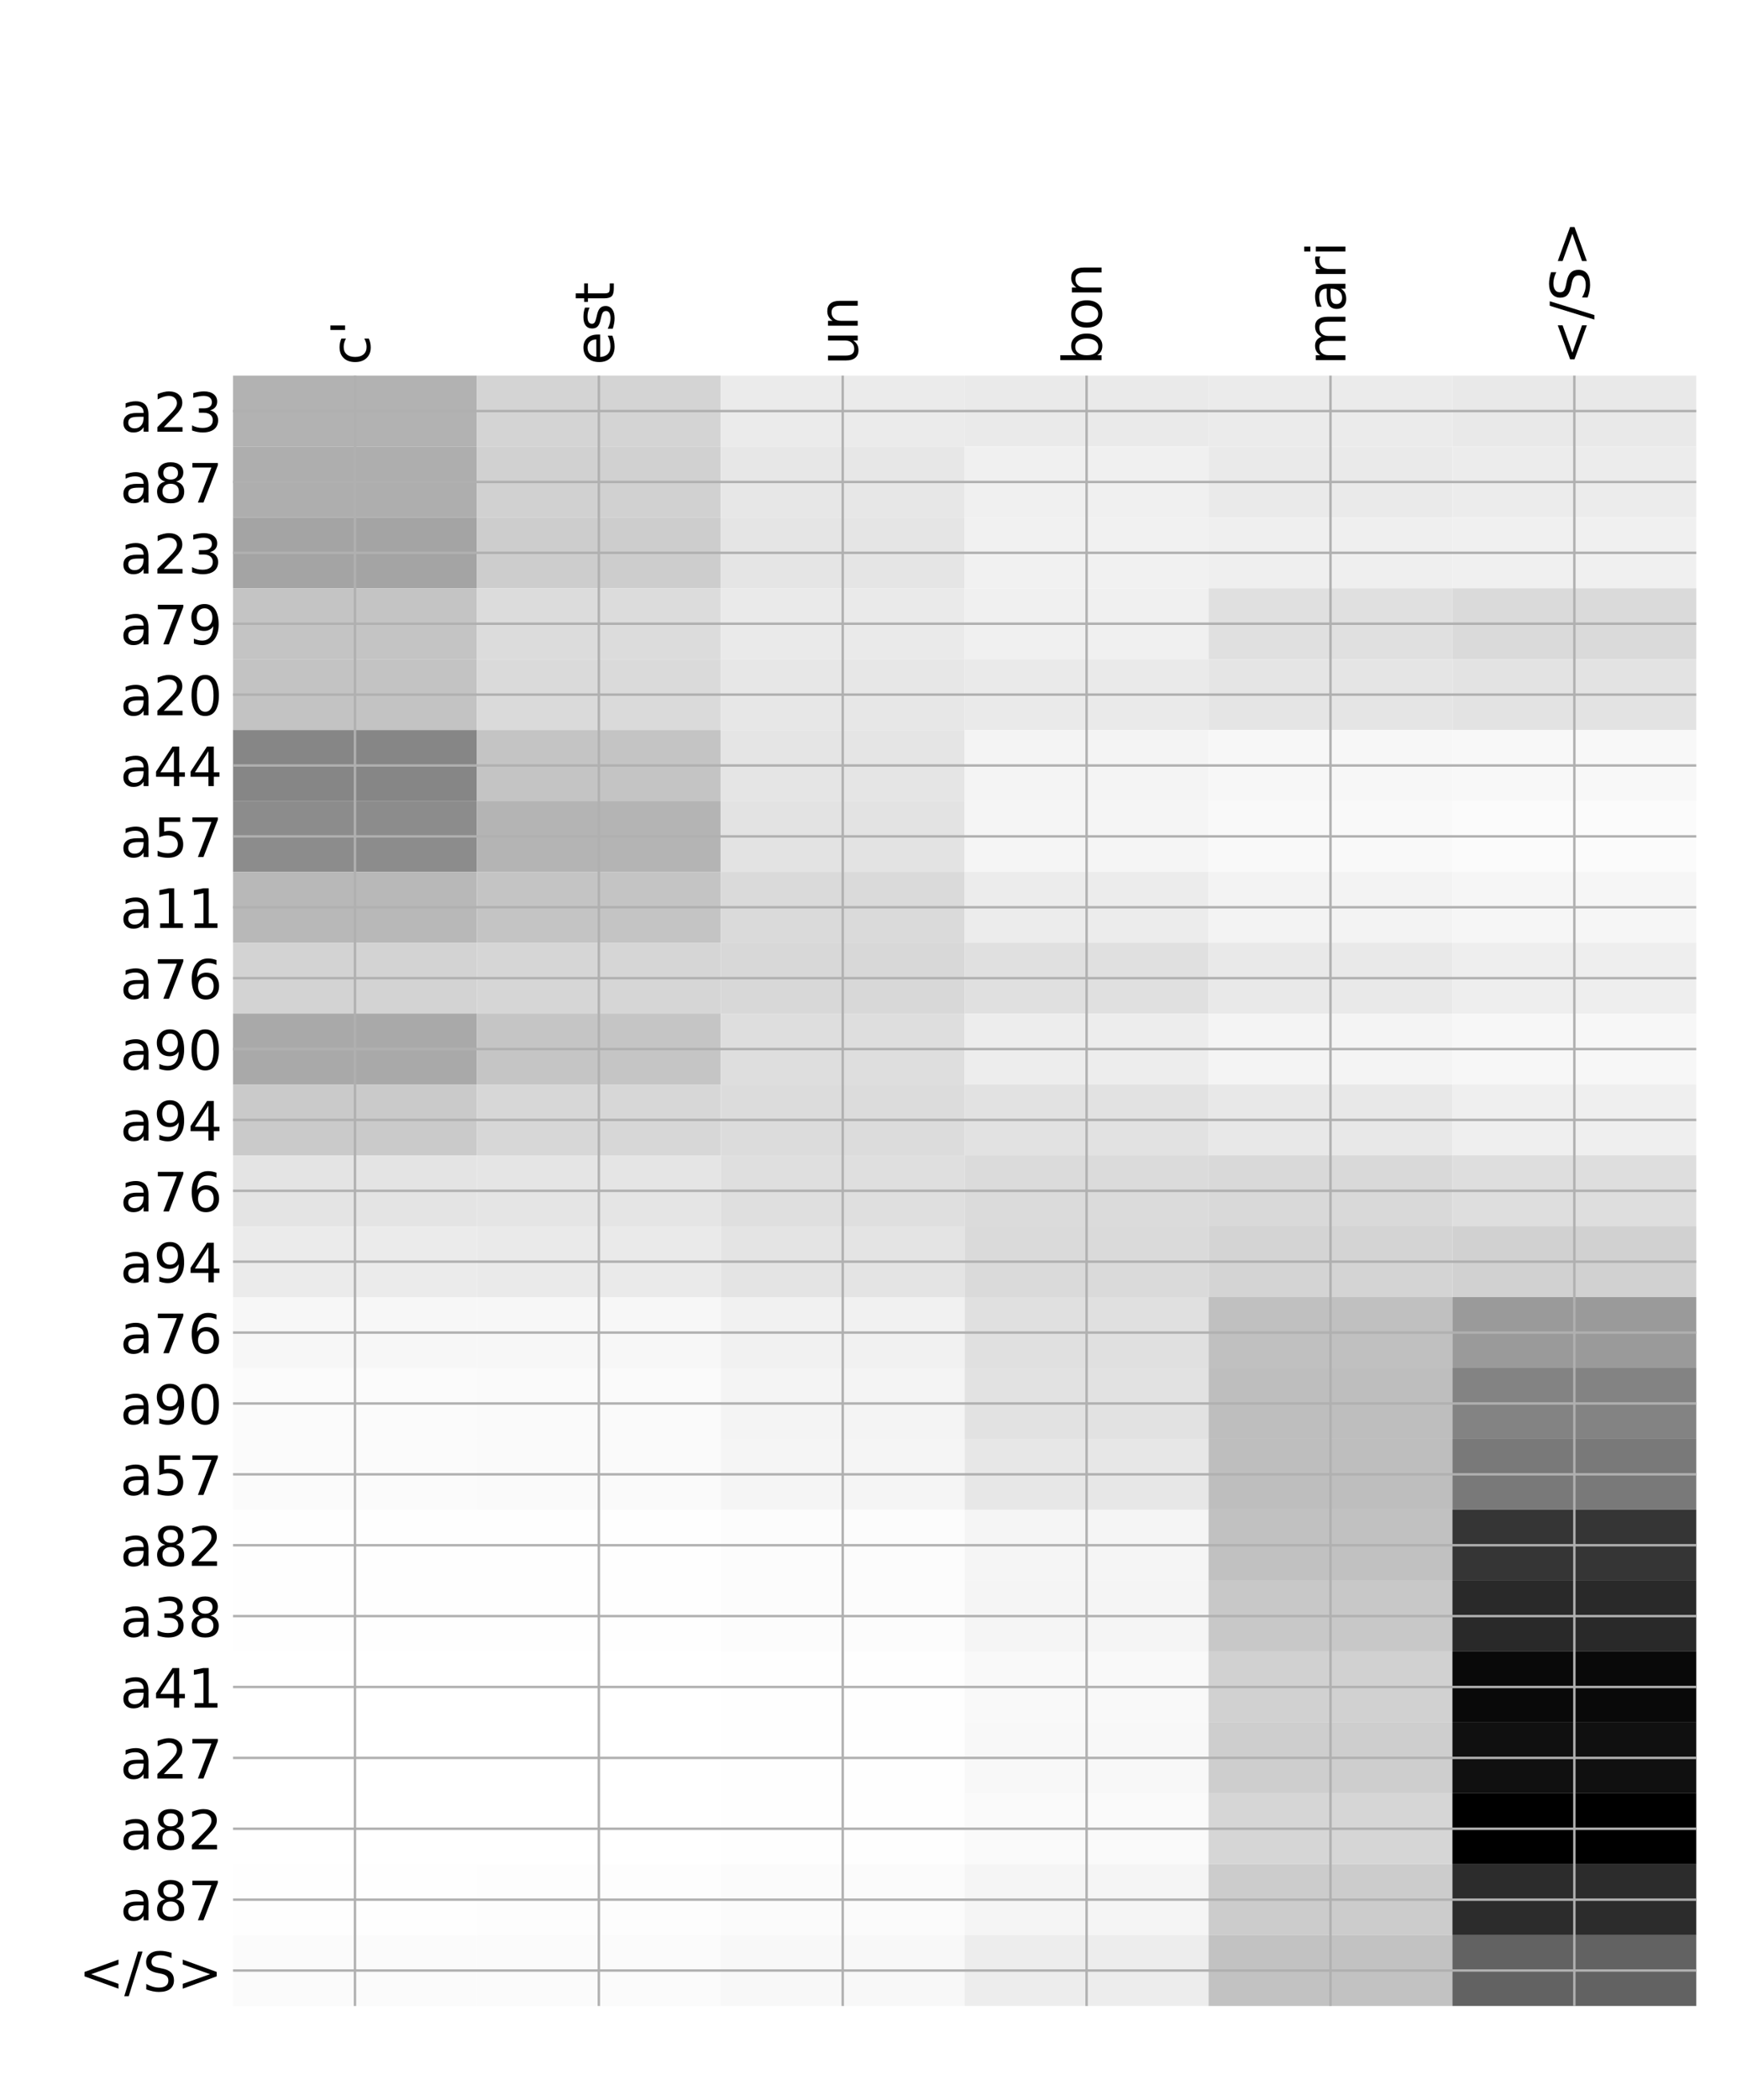 <?xml version="1.0" encoding="utf-8" standalone="no"?>
<!DOCTYPE svg PUBLIC "-//W3C//DTD SVG 1.1//EN"
  "http://www.w3.org/Graphics/SVG/1.1/DTD/svg11.dtd">
<!-- Created with matplotlib (http://matplotlib.org/) -->
<svg height="696pt" version="1.1" viewBox="0 0 576 696" width="576pt" xmlns="http://www.w3.org/2000/svg" xmlns:xlink="http://www.w3.org/1999/xlink">
 <defs>
  <style type="text/css">
*{stroke-linecap:butt;stroke-linejoin:round;}
  </style>
 </defs>
 <g id="figure_1">
  <g id="patch_1">
   <path d="M 0 696 
L 576 696 
L 576 0 
L 0 0 
z
" style="fill:#ffffff;"/>
  </g>
  <g id="axes_1">
   <g id="PolyCollection_1">
    <path clip-path="url(#p2a6be9ef71)" d="M 77.275 124.499 
L 77.275 147.993 
L 158.146 147.993 
L 158.146 124.499 
L 77.275 124.499 
z
" style="fill:#b2b2b2;"/>
    <path clip-path="url(#p2a6be9ef71)" d="M 158.146 124.499 
L 158.146 147.993 
L 239.017 147.993 
L 239.017 124.499 
L 158.146 124.499 
z
" style="fill:#d4d4d4;"/>
    <path clip-path="url(#p2a6be9ef71)" d="M 239.017 124.499 
L 239.017 147.993 
L 319.887 147.993 
L 319.887 124.499 
L 239.017 124.499 
z
" style="fill:#ebebeb;"/>
    <path clip-path="url(#p2a6be9ef71)" d="M 319.887 124.499 
L 319.887 147.993 
L 400.758 147.993 
L 400.758 124.499 
L 319.887 124.499 
z
" style="fill:#eaeaea;"/>
    <path clip-path="url(#p2a6be9ef71)" d="M 400.758 124.499 
L 400.758 147.993 
L 481.629 147.993 
L 481.629 124.499 
L 400.758 124.499 
z
" style="fill:#ebebeb;"/>
    <path clip-path="url(#p2a6be9ef71)" d="M 481.629 124.499 
L 481.629 147.993 
L 562.5 147.993 
L 562.5 124.499 
L 481.629 124.499 
z
" style="fill:#e9e9e9;"/>
    <path clip-path="url(#p2a6be9ef71)" d="M 77.275 147.993 
L 77.275 171.488 
L 158.146 171.488 
L 158.146 147.993 
L 77.275 147.993 
z
" style="fill:#aeaeae;"/>
    <path clip-path="url(#p2a6be9ef71)" d="M 158.146 147.993 
L 158.146 171.488 
L 239.017 171.488 
L 239.017 147.993 
L 158.146 147.993 
z
" style="fill:#d1d1d1;"/>
    <path clip-path="url(#p2a6be9ef71)" d="M 239.017 147.993 
L 239.017 171.488 
L 319.887 171.488 
L 319.887 147.993 
L 239.017 147.993 
z
" style="fill:#e7e7e7;"/>
    <path clip-path="url(#p2a6be9ef71)" d="M 319.887 147.993 
L 319.887 171.488 
L 400.758 171.488 
L 400.758 147.993 
L 319.887 147.993 
z
" style="fill:#f0f0f0;"/>
    <path clip-path="url(#p2a6be9ef71)" d="M 400.758 147.993 
L 400.758 171.488 
L 481.629 171.488 
L 481.629 147.993 
L 400.758 147.993 
z
" style="fill:#eaeaea;"/>
    <path clip-path="url(#p2a6be9ef71)" d="M 481.629 147.993 
L 481.629 171.488 
L 562.5 171.488 
L 562.5 147.993 
L 481.629 147.993 
z
" style="fill:#ececec;"/>
    <path clip-path="url(#p2a6be9ef71)" d="M 77.275 171.488 
L 77.275 194.983 
L 158.146 194.983 
L 158.146 171.488 
L 77.275 171.488 
z
" style="fill:#a4a4a4;"/>
    <path clip-path="url(#p2a6be9ef71)" d="M 158.146 171.488 
L 158.146 194.983 
L 239.017 194.983 
L 239.017 171.488 
L 158.146 171.488 
z
" style="fill:#cdcdcd;"/>
    <path clip-path="url(#p2a6be9ef71)" d="M 239.017 171.488 
L 239.017 194.983 
L 319.887 194.983 
L 319.887 171.488 
L 239.017 171.488 
z
" style="fill:#e5e5e5;"/>
    <path clip-path="url(#p2a6be9ef71)" d="M 319.887 171.488 
L 319.887 194.983 
L 400.758 194.983 
L 400.758 171.488 
L 319.887 171.488 
z
" style="fill:#f1f1f1;"/>
    <path clip-path="url(#p2a6be9ef71)" d="M 400.758 171.488 
L 400.758 194.983 
L 481.629 194.983 
L 481.629 171.488 
L 400.758 171.488 
z
" style="fill:#efefef;"/>
    <path clip-path="url(#p2a6be9ef71)" d="M 481.629 171.488 
L 481.629 194.983 
L 562.5 194.983 
L 562.5 171.488 
L 481.629 171.488 
z
" style="fill:#f0f0f0;"/>
    <path clip-path="url(#p2a6be9ef71)" d="M 77.275 194.983 
L 77.275 218.477 
L 158.146 218.477 
L 158.146 194.983 
L 77.275 194.983 
z
" style="fill:#c4c4c4;"/>
    <path clip-path="url(#p2a6be9ef71)" d="M 158.146 194.983 
L 158.146 218.477 
L 239.017 218.477 
L 239.017 194.983 
L 158.146 194.983 
z
" style="fill:#dcdcdc;"/>
    <path clip-path="url(#p2a6be9ef71)" d="M 239.017 194.983 
L 239.017 218.477 
L 319.887 218.477 
L 319.887 194.983 
L 239.017 194.983 
z
" style="fill:#eaeaea;"/>
    <path clip-path="url(#p2a6be9ef71)" d="M 319.887 194.983 
L 319.887 218.477 
L 400.758 218.477 
L 400.758 194.983 
L 319.887 194.983 
z
" style="fill:#f0f0f0;"/>
    <path clip-path="url(#p2a6be9ef71)" d="M 400.758 194.983 
L 400.758 218.477 
L 481.629 218.477 
L 481.629 194.983 
L 400.758 194.983 
z
" style="fill:#e0e0e0;"/>
    <path clip-path="url(#p2a6be9ef71)" d="M 481.629 194.983 
L 481.629 218.477 
L 562.5 218.477 
L 562.5 194.983 
L 481.629 194.983 
z
" style="fill:#dadada;"/>
    <path clip-path="url(#p2a6be9ef71)" d="M 77.275 218.477 
L 77.275 241.972 
L 158.146 241.972 
L 158.146 218.477 
L 77.275 218.477 
z
" style="fill:#c3c3c3;"/>
    <path clip-path="url(#p2a6be9ef71)" d="M 158.146 218.477 
L 158.146 241.972 
L 239.017 241.972 
L 239.017 218.477 
L 158.146 218.477 
z
" style="fill:#dadada;"/>
    <path clip-path="url(#p2a6be9ef71)" d="M 239.017 218.477 
L 239.017 241.972 
L 319.887 241.972 
L 319.887 218.477 
L 239.017 218.477 
z
" style="fill:#e7e7e7;"/>
    <path clip-path="url(#p2a6be9ef71)" d="M 319.887 218.477 
L 319.887 241.972 
L 400.758 241.972 
L 400.758 218.477 
L 319.887 218.477 
z
" style="fill:#eaeaea;"/>
    <path clip-path="url(#p2a6be9ef71)" d="M 400.758 218.477 
L 400.758 241.972 
L 481.629 241.972 
L 481.629 218.477 
L 400.758 218.477 
z
" style="fill:#e5e5e5;"/>
    <path clip-path="url(#p2a6be9ef71)" d="M 481.629 218.477 
L 481.629 241.972 
L 562.5 241.972 
L 562.5 218.477 
L 481.629 218.477 
z
" style="fill:#e3e3e3;"/>
    <path clip-path="url(#p2a6be9ef71)" d="M 77.275 241.972 
L 77.275 265.466 
L 158.146 265.466 
L 158.146 241.972 
L 77.275 241.972 
z
" style="fill:#868686;"/>
    <path clip-path="url(#p2a6be9ef71)" d="M 158.146 241.972 
L 158.146 265.466 
L 239.017 265.466 
L 239.017 241.972 
L 158.146 241.972 
z
" style="fill:#c4c4c4;"/>
    <path clip-path="url(#p2a6be9ef71)" d="M 239.017 241.972 
L 239.017 265.466 
L 319.887 265.466 
L 319.887 241.972 
L 239.017 241.972 
z
" style="fill:#e5e5e5;"/>
    <path clip-path="url(#p2a6be9ef71)" d="M 319.887 241.972 
L 319.887 265.466 
L 400.758 265.466 
L 400.758 241.972 
L 319.887 241.972 
z
" style="fill:#f4f4f4;"/>
    <path clip-path="url(#p2a6be9ef71)" d="M 400.758 241.972 
L 400.758 265.466 
L 481.629 265.466 
L 481.629 241.972 
L 400.758 241.972 
z
" style="fill:#f7f7f7;"/>
    <path clip-path="url(#p2a6be9ef71)" d="M 481.629 241.972 
L 481.629 265.466 
L 562.5 265.466 
L 562.5 241.972 
L 481.629 241.972 
z
" style="fill:#f8f8f8;"/>
    <path clip-path="url(#p2a6be9ef71)" d="M 77.275 265.466 
L 77.275 288.961 
L 158.146 288.961 
L 158.146 265.466 
L 77.275 265.466 
z
" style="fill:#8c8c8c;"/>
    <path clip-path="url(#p2a6be9ef71)" d="M 158.146 265.466 
L 158.146 288.961 
L 239.017 288.961 
L 239.017 265.466 
L 158.146 265.466 
z
" style="fill:#b4b4b4;"/>
    <path clip-path="url(#p2a6be9ef71)" d="M 239.017 265.466 
L 239.017 288.961 
L 319.887 288.961 
L 319.887 265.466 
L 239.017 265.466 
z
" style="fill:#e3e3e3;"/>
    <path clip-path="url(#p2a6be9ef71)" d="M 319.887 265.466 
L 319.887 288.961 
L 400.758 288.961 
L 400.758 265.466 
L 319.887 265.466 
z
" style="fill:#f5f5f5;"/>
    <path clip-path="url(#p2a6be9ef71)" d="M 400.758 265.466 
L 400.758 288.961 
L 481.629 288.961 
L 481.629 265.466 
L 400.758 265.466 
z
" style="fill:#f9f9f9;"/>
    <path clip-path="url(#p2a6be9ef71)" d="M 481.629 265.466 
L 481.629 288.961 
L 562.5 288.961 
L 562.5 265.466 
L 481.629 265.466 
z
" style="fill:#fbfbfb;"/>
    <path clip-path="url(#p2a6be9ef71)" d="M 77.275 288.961 
L 77.275 312.456 
L 158.146 312.456 
L 158.146 288.961 
L 77.275 288.961 
z
" style="fill:#b8b8b8;"/>
    <path clip-path="url(#p2a6be9ef71)" d="M 158.146 288.961 
L 158.146 312.456 
L 239.017 312.456 
L 239.017 288.961 
L 158.146 288.961 
z
" style="fill:#c4c4c4;"/>
    <path clip-path="url(#p2a6be9ef71)" d="M 239.017 288.961 
L 239.017 312.456 
L 319.887 312.456 
L 319.887 288.961 
L 239.017 288.961 
z
" style="fill:#dadada;"/>
    <path clip-path="url(#p2a6be9ef71)" d="M 319.887 288.961 
L 319.887 312.456 
L 400.758 312.456 
L 400.758 288.961 
L 319.887 288.961 
z
" style="fill:#ececec;"/>
    <path clip-path="url(#p2a6be9ef71)" d="M 400.758 288.961 
L 400.758 312.456 
L 481.629 312.456 
L 481.629 288.961 
L 400.758 288.961 
z
" style="fill:#f3f3f3;"/>
    <path clip-path="url(#p2a6be9ef71)" d="M 481.629 288.961 
L 481.629 312.456 
L 562.5 312.456 
L 562.5 288.961 
L 481.629 288.961 
z
" style="fill:#f6f6f6;"/>
    <path clip-path="url(#p2a6be9ef71)" d="M 77.275 312.456 
L 77.275 335.95 
L 158.146 335.95 
L 158.146 312.456 
L 77.275 312.456 
z
" style="fill:#d3d3d3;"/>
    <path clip-path="url(#p2a6be9ef71)" d="M 158.146 312.456 
L 158.146 335.95 
L 239.017 335.95 
L 239.017 312.456 
L 158.146 312.456 
z
" style="fill:#d6d6d6;"/>
    <path clip-path="url(#p2a6be9ef71)" d="M 239.017 312.456 
L 239.017 335.95 
L 319.887 335.95 
L 319.887 312.456 
L 239.017 312.456 
z
" style="fill:#d8d8d8;"/>
    <path clip-path="url(#p2a6be9ef71)" d="M 319.887 312.456 
L 319.887 335.95 
L 400.758 335.95 
L 400.758 312.456 
L 319.887 312.456 
z
" style="fill:#e0e0e0;"/>
    <path clip-path="url(#p2a6be9ef71)" d="M 400.758 312.456 
L 400.758 335.95 
L 481.629 335.95 
L 481.629 312.456 
L 400.758 312.456 
z
" style="fill:#e9e9e9;"/>
    <path clip-path="url(#p2a6be9ef71)" d="M 481.629 312.456 
L 481.629 335.95 
L 562.5 335.95 
L 562.5 312.456 
L 481.629 312.456 
z
" style="fill:#eeeeee;"/>
    <path clip-path="url(#p2a6be9ef71)" d="M 77.275 335.95 
L 77.275 359.445 
L 158.146 359.445 
L 158.146 335.95 
L 77.275 335.95 
z
" style="fill:#a9a9a9;"/>
    <path clip-path="url(#p2a6be9ef71)" d="M 158.146 335.95 
L 158.146 359.445 
L 239.017 359.445 
L 239.017 335.95 
L 158.146 335.95 
z
" style="fill:#c5c5c5;"/>
    <path clip-path="url(#p2a6be9ef71)" d="M 239.017 335.95 
L 239.017 359.445 
L 319.887 359.445 
L 319.887 335.95 
L 239.017 335.95 
z
" style="fill:#dedede;"/>
    <path clip-path="url(#p2a6be9ef71)" d="M 319.887 335.95 
L 319.887 359.445 
L 400.758 359.445 
L 400.758 335.95 
L 319.887 335.95 
z
" style="fill:#ededed;"/>
    <path clip-path="url(#p2a6be9ef71)" d="M 400.758 335.95 
L 400.758 359.445 
L 481.629 359.445 
L 481.629 335.95 
L 400.758 335.95 
z
" style="fill:#f4f4f4;"/>
    <path clip-path="url(#p2a6be9ef71)" d="M 481.629 335.95 
L 481.629 359.445 
L 562.5 359.445 
L 562.5 335.95 
L 481.629 335.95 
z
" style="fill:#f7f7f7;"/>
    <path clip-path="url(#p2a6be9ef71)" d="M 77.275 359.445 
L 77.275 382.94 
L 158.146 382.94 
L 158.146 359.445 
L 77.275 359.445 
z
" style="fill:#cacaca;"/>
    <path clip-path="url(#p2a6be9ef71)" d="M 158.146 359.445 
L 158.146 382.94 
L 239.017 382.94 
L 239.017 359.445 
L 158.146 359.445 
z
" style="fill:#d7d7d7;"/>
    <path clip-path="url(#p2a6be9ef71)" d="M 239.017 359.445 
L 239.017 382.94 
L 319.887 382.94 
L 319.887 359.445 
L 239.017 359.445 
z
" style="fill:#dcdcdc;"/>
    <path clip-path="url(#p2a6be9ef71)" d="M 319.887 359.445 
L 319.887 382.94 
L 400.758 382.94 
L 400.758 359.445 
L 319.887 359.445 
z
" style="fill:#e2e2e2;"/>
    <path clip-path="url(#p2a6be9ef71)" d="M 400.758 359.445 
L 400.758 382.94 
L 481.629 382.94 
L 481.629 359.445 
L 400.758 359.445 
z
" style="fill:#e8e8e8;"/>
    <path clip-path="url(#p2a6be9ef71)" d="M 481.629 359.445 
L 481.629 382.94 
L 562.5 382.94 
L 562.5 359.445 
L 481.629 359.445 
z
" style="fill:#efefef;"/>
    <path clip-path="url(#p2a6be9ef71)" d="M 77.275 382.94 
L 77.275 406.434 
L 158.146 406.434 
L 158.146 382.94 
L 77.275 382.94 
z
" style="fill:#e4e4e4;"/>
    <path clip-path="url(#p2a6be9ef71)" d="M 158.146 382.94 
L 158.146 406.434 
L 239.017 406.434 
L 239.017 382.94 
L 158.146 382.94 
z
" style="fill:#e5e5e5;"/>
    <path clip-path="url(#p2a6be9ef71)" d="M 239.017 382.94 
L 239.017 406.434 
L 319.887 406.434 
L 319.887 382.94 
L 239.017 382.94 
z
" style="fill:#dfdfdf;"/>
    <path clip-path="url(#p2a6be9ef71)" d="M 319.887 382.94 
L 319.887 406.434 
L 400.758 406.434 
L 400.758 382.94 
L 319.887 382.94 
z
" style="fill:#dbdbdb;"/>
    <path clip-path="url(#p2a6be9ef71)" d="M 400.758 382.94 
L 400.758 406.434 
L 481.629 406.434 
L 481.629 382.94 
L 400.758 382.94 
z
" style="fill:#d9d9d9;"/>
    <path clip-path="url(#p2a6be9ef71)" d="M 481.629 382.94 
L 481.629 406.434 
L 562.5 406.434 
L 562.5 382.94 
L 481.629 382.94 
z
" style="fill:#dedede;"/>
    <path clip-path="url(#p2a6be9ef71)" d="M 77.275 406.434 
L 77.275 429.929 
L 158.146 429.929 
L 158.146 406.434 
L 77.275 406.434 
z
" style="fill:#ebebeb;"/>
    <path clip-path="url(#p2a6be9ef71)" d="M 158.146 406.434 
L 158.146 429.929 
L 239.017 429.929 
L 239.017 406.434 
L 158.146 406.434 
z
" style="fill:#eaeaea;"/>
    <path clip-path="url(#p2a6be9ef71)" d="M 239.017 406.434 
L 239.017 429.929 
L 319.887 429.929 
L 319.887 406.434 
L 239.017 406.434 
z
" style="fill:#e4e4e4;"/>
    <path clip-path="url(#p2a6be9ef71)" d="M 319.887 406.434 
L 319.887 429.929 
L 400.758 429.929 
L 400.758 406.434 
L 319.887 406.434 
z
" style="fill:#dadada;"/>
    <path clip-path="url(#p2a6be9ef71)" d="M 400.758 406.434 
L 400.758 429.929 
L 481.629 429.929 
L 481.629 406.434 
L 400.758 406.434 
z
" style="fill:#d4d4d4;"/>
    <path clip-path="url(#p2a6be9ef71)" d="M 481.629 406.434 
L 481.629 429.929 
L 562.5 429.929 
L 562.5 406.434 
L 481.629 406.434 
z
" style="fill:#d1d1d1;"/>
    <path clip-path="url(#p2a6be9ef71)" d="M 77.275 429.929 
L 77.275 453.424 
L 158.146 453.424 
L 158.146 429.929 
L 77.275 429.929 
z
" style="fill:#f7f7f7;"/>
    <path clip-path="url(#p2a6be9ef71)" d="M 158.146 429.929 
L 158.146 453.424 
L 239.017 453.424 
L 239.017 429.929 
L 158.146 429.929 
z
" style="fill:#f7f7f7;"/>
    <path clip-path="url(#p2a6be9ef71)" d="M 239.017 429.929 
L 239.017 453.424 
L 319.887 453.424 
L 319.887 429.929 
L 239.017 429.929 
z
" style="fill:#f1f1f1;"/>
    <path clip-path="url(#p2a6be9ef71)" d="M 319.887 429.929 
L 319.887 453.424 
L 400.758 453.424 
L 400.758 429.929 
L 319.887 429.929 
z
" style="fill:#e0e0e0;"/>
    <path clip-path="url(#p2a6be9ef71)" d="M 400.758 429.929 
L 400.758 453.424 
L 481.629 453.424 
L 481.629 429.929 
L 400.758 429.929 
z
" style="fill:#c0c0c0;"/>
    <path clip-path="url(#p2a6be9ef71)" d="M 481.629 429.929 
L 481.629 453.424 
L 562.5 453.424 
L 562.5 429.929 
L 481.629 429.929 
z
" style="fill:#9a9a9a;"/>
    <path clip-path="url(#p2a6be9ef71)" d="M 77.275 453.424 
L 77.275 476.918 
L 158.146 476.918 
L 158.146 453.424 
L 77.275 453.424 
z
" style="fill:#fbfbfb;"/>
    <path clip-path="url(#p2a6be9ef71)" d="M 158.146 453.424 
L 158.146 476.918 
L 239.017 476.918 
L 239.017 453.424 
L 158.146 453.424 
z
" style="fill:#fafafa;"/>
    <path clip-path="url(#p2a6be9ef71)" d="M 239.017 453.424 
L 239.017 476.918 
L 319.887 476.918 
L 319.887 453.424 
L 239.017 453.424 
z
" style="fill:#f4f4f4;"/>
    <path clip-path="url(#p2a6be9ef71)" d="M 319.887 453.424 
L 319.887 476.918 
L 400.758 476.918 
L 400.758 453.424 
L 319.887 453.424 
z
" style="fill:#e2e2e2;"/>
    <path clip-path="url(#p2a6be9ef71)" d="M 400.758 453.424 
L 400.758 476.918 
L 481.629 476.918 
L 481.629 453.424 
L 400.758 453.424 
z
" style="fill:#bebebe;"/>
    <path clip-path="url(#p2a6be9ef71)" d="M 481.629 453.424 
L 481.629 476.918 
L 562.5 476.918 
L 562.5 453.424 
L 481.629 453.424 
z
" style="fill:#838383;"/>
    <path clip-path="url(#p2a6be9ef71)" d="M 77.275 476.918 
L 77.275 500.413 
L 158.146 500.413 
L 158.146 476.918 
L 77.275 476.918 
z
" style="fill:#fbfbfb;"/>
    <path clip-path="url(#p2a6be9ef71)" d="M 158.146 476.918 
L 158.146 500.413 
L 239.017 500.413 
L 239.017 476.918 
L 158.146 476.918 
z
" style="fill:#fafafa;"/>
    <path clip-path="url(#p2a6be9ef71)" d="M 239.017 476.918 
L 239.017 500.413 
L 319.887 500.413 
L 319.887 476.918 
L 239.017 476.918 
z
" style="fill:#f5f5f5;"/>
    <path clip-path="url(#p2a6be9ef71)" d="M 319.887 476.918 
L 319.887 500.413 
L 400.758 500.413 
L 400.758 476.918 
L 319.887 476.918 
z
" style="fill:#e7e7e7;"/>
    <path clip-path="url(#p2a6be9ef71)" d="M 400.758 476.918 
L 400.758 500.413 
L 481.629 500.413 
L 481.629 476.918 
L 400.758 476.918 
z
" style="fill:#bebebe;"/>
    <path clip-path="url(#p2a6be9ef71)" d="M 481.629 476.918 
L 481.629 500.413 
L 562.5 500.413 
L 562.5 476.918 
L 481.629 476.918 
z
" style="fill:#797979;"/>
    <path clip-path="url(#p2a6be9ef71)" d="M 77.275 500.413 
L 77.275 523.908 
L 158.146 523.908 
L 158.146 500.413 
L 77.275 500.413 
z
" style="fill:#fefefe;"/>
    <path clip-path="url(#p2a6be9ef71)" d="M 158.146 500.413 
L 158.146 523.908 
L 239.017 523.908 
L 239.017 500.413 
L 158.146 500.413 
z
" style="fill:#fefefe;"/>
    <path clip-path="url(#p2a6be9ef71)" d="M 239.017 500.413 
L 239.017 523.908 
L 319.887 523.908 
L 319.887 500.413 
L 239.017 500.413 
z
" style="fill:#fcfcfc;"/>
    <path clip-path="url(#p2a6be9ef71)" d="M 319.887 500.413 
L 319.887 523.908 
L 400.758 523.908 
L 400.758 500.413 
L 319.887 500.413 
z
" style="fill:#f5f5f5;"/>
    <path clip-path="url(#p2a6be9ef71)" d="M 400.758 500.413 
L 400.758 523.908 
L 481.629 523.908 
L 481.629 500.413 
L 400.758 500.413 
z
" style="fill:#c1c1c1;"/>
    <path clip-path="url(#p2a6be9ef71)" d="M 481.629 500.413 
L 481.629 523.908 
L 562.5 523.908 
L 562.5 500.413 
L 481.629 500.413 
z
" style="fill:#353535;"/>
    <path clip-path="url(#p2a6be9ef71)" d="M 77.275 523.908 
L 77.275 547.402 
L 158.146 547.402 
L 158.146 523.908 
L 77.275 523.908 
z
" style="fill:#fefefe;"/>
    <path clip-path="url(#p2a6be9ef71)" d="M 158.146 523.908 
L 158.146 547.402 
L 239.017 547.402 
L 239.017 523.908 
L 158.146 523.908 
z
" style="fill:#fefefe;"/>
    <path clip-path="url(#p2a6be9ef71)" d="M 239.017 523.908 
L 239.017 547.402 
L 319.887 547.402 
L 319.887 523.908 
L 239.017 523.908 
z
" style="fill:#fcfcfc;"/>
    <path clip-path="url(#p2a6be9ef71)" d="M 319.887 523.908 
L 319.887 547.402 
L 400.758 547.402 
L 400.758 523.908 
L 319.887 523.908 
z
" style="fill:#f5f5f5;"/>
    <path clip-path="url(#p2a6be9ef71)" d="M 400.758 523.908 
L 400.758 547.402 
L 481.629 547.402 
L 481.629 523.908 
L 400.758 523.908 
z
" style="fill:#c8c8c8;"/>
    <path clip-path="url(#p2a6be9ef71)" d="M 481.629 523.908 
L 481.629 547.402 
L 562.5 547.402 
L 562.5 523.908 
L 481.629 523.908 
z
" style="fill:#292929;"/>
    <path clip-path="url(#p2a6be9ef71)" d="M 77.275 547.402 
L 77.275 570.897 
L 158.146 570.897 
L 158.146 547.402 
L 77.275 547.402 
z
" style="fill:#ffffff;"/>
    <path clip-path="url(#p2a6be9ef71)" d="M 158.146 547.402 
L 158.146 570.897 
L 239.017 570.897 
L 239.017 547.402 
L 158.146 547.402 
z
" style="fill:#ffffff;"/>
    <path clip-path="url(#p2a6be9ef71)" d="M 239.017 547.402 
L 239.017 570.897 
L 319.887 570.897 
L 319.887 547.402 
L 239.017 547.402 
z
" style="fill:#fefefe;"/>
    <path clip-path="url(#p2a6be9ef71)" d="M 319.887 547.402 
L 319.887 570.897 
L 400.758 570.897 
L 400.758 547.402 
L 319.887 547.402 
z
" style="fill:#f9f9f9;"/>
    <path clip-path="url(#p2a6be9ef71)" d="M 400.758 547.402 
L 400.758 570.897 
L 481.629 570.897 
L 481.629 547.402 
L 400.758 547.402 
z
" style="fill:#d1d1d1;"/>
    <path clip-path="url(#p2a6be9ef71)" d="M 481.629 547.402 
L 481.629 570.897 
L 562.5 570.897 
L 562.5 547.402 
L 481.629 547.402 
z
" style="fill:#090909;"/>
    <path clip-path="url(#p2a6be9ef71)" d="M 77.275 570.897 
L 77.275 594.392 
L 158.146 594.392 
L 158.146 570.897 
L 77.275 570.897 
z
" style="fill:#ffffff;"/>
    <path clip-path="url(#p2a6be9ef71)" d="M 158.146 570.897 
L 158.146 594.392 
L 239.017 594.392 
L 239.017 570.897 
L 158.146 570.897 
z
" style="fill:#ffffff;"/>
    <path clip-path="url(#p2a6be9ef71)" d="M 239.017 570.897 
L 239.017 594.392 
L 319.887 594.392 
L 319.887 570.897 
L 239.017 570.897 
z
" style="fill:#fefefe;"/>
    <path clip-path="url(#p2a6be9ef71)" d="M 319.887 570.897 
L 319.887 594.392 
L 400.758 594.392 
L 400.758 570.897 
L 319.887 570.897 
z
" style="fill:#f8f8f8;"/>
    <path clip-path="url(#p2a6be9ef71)" d="M 400.758 570.897 
L 400.758 594.392 
L 481.629 594.392 
L 481.629 570.897 
L 400.758 570.897 
z
" style="fill:#cecece;"/>
    <path clip-path="url(#p2a6be9ef71)" d="M 481.629 570.897 
L 481.629 594.392 
L 562.5 594.392 
L 562.5 570.897 
L 481.629 570.897 
z
" style="fill:#101010;"/>
    <path clip-path="url(#p2a6be9ef71)" d="M 77.275 594.392 
L 77.275 617.886 
L 158.146 617.886 
L 158.146 594.392 
L 77.275 594.392 
z
" style="fill:#ffffff;"/>
    <path clip-path="url(#p2a6be9ef71)" d="M 158.146 594.392 
L 158.146 617.886 
L 239.017 617.886 
L 239.017 594.392 
L 158.146 594.392 
z
" style="fill:#ffffff;"/>
    <path clip-path="url(#p2a6be9ef71)" d="M 239.017 594.392 
L 239.017 617.886 
L 319.887 617.886 
L 319.887 594.392 
L 239.017 594.392 
z
" style="fill:#fefefe;"/>
    <path clip-path="url(#p2a6be9ef71)" d="M 319.887 594.392 
L 319.887 617.886 
L 400.758 617.886 
L 400.758 594.392 
L 319.887 594.392 
z
" style="fill:#fafafa;"/>
    <path clip-path="url(#p2a6be9ef71)" d="M 400.758 594.392 
L 400.758 617.886 
L 481.629 617.886 
L 481.629 594.392 
L 400.758 594.392 
z
" style="fill:#d6d6d6;"/>
    <path clip-path="url(#p2a6be9ef71)" d="M 481.629 594.392 
L 481.629 617.886 
L 562.5 617.886 
L 562.5 594.392 
L 481.629 594.392 
z
"/>
    <path clip-path="url(#p2a6be9ef71)" d="M 77.275 617.886 
L 77.275 641.381 
L 158.146 641.381 
L 158.146 617.886 
L 77.275 617.886 
z
" style="fill:#fefefe;"/>
    <path clip-path="url(#p2a6be9ef71)" d="M 158.146 617.886 
L 158.146 641.381 
L 239.017 641.381 
L 239.017 617.886 
L 158.146 617.886 
z
" style="fill:#fdfdfd;"/>
    <path clip-path="url(#p2a6be9ef71)" d="M 239.017 617.886 
L 239.017 641.381 
L 319.887 641.381 
L 319.887 617.886 
L 239.017 617.886 
z
" style="fill:#fbfbfb;"/>
    <path clip-path="url(#p2a6be9ef71)" d="M 319.887 617.886 
L 319.887 641.381 
L 400.758 641.381 
L 400.758 617.886 
L 319.887 617.886 
z
" style="fill:#f5f5f5;"/>
    <path clip-path="url(#p2a6be9ef71)" d="M 400.758 617.886 
L 400.758 641.381 
L 481.629 641.381 
L 481.629 617.886 
L 400.758 617.886 
z
" style="fill:#cccccc;"/>
    <path clip-path="url(#p2a6be9ef71)" d="M 481.629 617.886 
L 481.629 641.381 
L 562.5 641.381 
L 562.5 617.886 
L 481.629 617.886 
z
" style="fill:#2c2c2c;"/>
    <path clip-path="url(#p2a6be9ef71)" d="M 77.275 641.381 
L 77.275 664.875 
L 158.146 664.875 
L 158.146 641.381 
L 77.275 641.381 
z
" style="fill:#fbfbfb;"/>
    <path clip-path="url(#p2a6be9ef71)" d="M 158.146 641.381 
L 158.146 664.875 
L 239.017 664.875 
L 239.017 641.381 
L 158.146 641.381 
z
" style="fill:#fbfbfb;"/>
    <path clip-path="url(#p2a6be9ef71)" d="M 239.017 641.381 
L 239.017 664.875 
L 319.887 664.875 
L 319.887 641.381 
L 239.017 641.381 
z
" style="fill:#f8f8f8;"/>
    <path clip-path="url(#p2a6be9ef71)" d="M 319.887 641.381 
L 319.887 664.875 
L 400.758 664.875 
L 400.758 641.381 
L 319.887 641.381 
z
" style="fill:#ededed;"/>
    <path clip-path="url(#p2a6be9ef71)" d="M 400.758 641.381 
L 400.758 664.875 
L 481.629 664.875 
L 481.629 641.381 
L 400.758 641.381 
z
" style="fill:#c2c2c2;"/>
    <path clip-path="url(#p2a6be9ef71)" d="M 481.629 641.381 
L 481.629 664.875 
L 562.5 664.875 
L 562.5 641.381 
L 481.629 641.381 
z
" style="fill:#626262;"/>
   </g>
   <g id="matplotlib.axis_1">
    <g id="xtick_1">
     <g id="line2d_1">
      <path clip-path="url(#p2a6be9ef71)" d="M 117.71 664.875 
L 117.71 124.499 
" style="fill:none;stroke:#b0b0b0;stroke-linecap:square;stroke-width:0.8;"/>
     </g>
     <g id="line2d_2"/>
     <g id="text_1">
      <!-- c' -->
      <defs>
       <path d="M 48.781 52.594 
L 48.781 44.188 
Q 44.969 46.297 41.141 47.344 
Q 37.312 48.391 33.406 48.391 
Q 24.656 48.391 19.812 42.844 
Q 14.984 37.312 14.984 27.297 
Q 14.984 17.281 19.812 11.734 
Q 24.656 6.203 33.406 6.203 
Q 37.312 6.203 41.141 7.25 
Q 44.969 8.297 48.781 10.406 
L 48.781 2.094 
Q 45.016 0.344 40.984 -0.531 
Q 36.969 -1.422 32.422 -1.422 
Q 20.062 -1.422 12.781 6.344 
Q 5.516 14.109 5.516 27.297 
Q 5.516 40.672 12.859 48.328 
Q 20.219 56 33.016 56 
Q 37.156 56 41.109 55.141 
Q 45.062 54.297 48.781 52.594 
z
" id="DejaVuSans-63"/>
       <path d="M 17.922 72.906 
L 17.922 45.797 
L 9.625 45.797 
L 9.625 72.906 
z
" id="DejaVuSans-27"/>
      </defs>
      <g transform="translate(122.677 120.999)rotate(-90)scale(0.18 -0.18)">
       <use xlink:href="#DejaVuSans-63"/>
       <use x="54.98" xlink:href="#DejaVuSans-27"/>
      </g>
     </g>
    </g>
    <g id="xtick_2">
     <g id="line2d_3">
      <path clip-path="url(#p2a6be9ef71)" d="M 198.581 664.875 
L 198.581 124.499 
" style="fill:none;stroke:#b0b0b0;stroke-linecap:square;stroke-width:0.8;"/>
     </g>
     <g id="line2d_4"/>
     <g id="text_2">
      <!-- est -->
      <defs>
       <path d="M 56.203 29.594 
L 56.203 25.203 
L 14.891 25.203 
Q 15.484 15.922 20.484 11.062 
Q 25.484 6.203 34.422 6.203 
Q 39.594 6.203 44.453 7.469 
Q 49.312 8.734 54.109 11.281 
L 54.109 2.781 
Q 49.266 0.734 44.188 -0.344 
Q 39.109 -1.422 33.891 -1.422 
Q 20.797 -1.422 13.156 6.188 
Q 5.516 13.812 5.516 26.812 
Q 5.516 40.234 12.766 48.109 
Q 20.016 56 32.328 56 
Q 43.359 56 49.781 48.891 
Q 56.203 41.797 56.203 29.594 
z
M 47.219 32.234 
Q 47.125 39.594 43.094 43.984 
Q 39.062 48.391 32.422 48.391 
Q 24.906 48.391 20.391 44.141 
Q 15.875 39.891 15.188 32.172 
z
" id="DejaVuSans-65"/>
       <path d="M 44.281 53.078 
L 44.281 44.578 
Q 40.484 46.531 36.375 47.5 
Q 32.281 48.484 27.875 48.484 
Q 21.188 48.484 17.844 46.438 
Q 14.5 44.391 14.5 40.281 
Q 14.5 37.156 16.891 35.375 
Q 19.281 33.594 26.516 31.984 
L 29.594 31.297 
Q 39.156 29.25 43.188 25.516 
Q 47.219 21.781 47.219 15.094 
Q 47.219 7.469 41.188 3.016 
Q 35.156 -1.422 24.609 -1.422 
Q 20.219 -1.422 15.453 -0.562 
Q 10.688 0.297 5.422 2 
L 5.422 11.281 
Q 10.406 8.688 15.234 7.391 
Q 20.062 6.109 24.812 6.109 
Q 31.156 6.109 34.562 8.281 
Q 37.984 10.453 37.984 14.406 
Q 37.984 18.062 35.516 20.016 
Q 33.062 21.969 24.703 23.781 
L 21.578 24.516 
Q 13.234 26.266 9.516 29.906 
Q 5.812 33.547 5.812 39.891 
Q 5.812 47.609 11.281 51.797 
Q 16.75 56 26.812 56 
Q 31.781 56 36.172 55.266 
Q 40.578 54.547 44.281 53.078 
z
" id="DejaVuSans-73"/>
       <path d="M 18.312 70.219 
L 18.312 54.688 
L 36.812 54.688 
L 36.812 47.703 
L 18.312 47.703 
L 18.312 18.016 
Q 18.312 11.328 20.141 9.422 
Q 21.969 7.516 27.594 7.516 
L 36.812 7.516 
L 36.812 0 
L 27.594 0 
Q 17.188 0 13.234 3.875 
Q 9.281 7.766 9.281 18.016 
L 9.281 47.703 
L 2.688 47.703 
L 2.688 54.688 
L 9.281 54.688 
L 9.281 70.219 
z
" id="DejaVuSans-74"/>
      </defs>
      <g transform="translate(203.548 120.999)rotate(-90)scale(0.18 -0.18)">
       <use xlink:href="#DejaVuSans-65"/>
       <use x="61.523" xlink:href="#DejaVuSans-73"/>
       <use x="113.623" xlink:href="#DejaVuSans-74"/>
      </g>
     </g>
    </g>
    <g id="xtick_3">
     <g id="line2d_5">
      <path clip-path="url(#p2a6be9ef71)" d="M 279.452 664.875 
L 279.452 124.499 
" style="fill:none;stroke:#b0b0b0;stroke-linecap:square;stroke-width:0.8;"/>
     </g>
     <g id="line2d_6"/>
     <g id="text_3">
      <!-- un -->
      <defs>
       <path d="M 8.5 21.578 
L 8.5 54.688 
L 17.484 54.688 
L 17.484 21.922 
Q 17.484 14.156 20.5 10.266 
Q 23.531 6.391 29.594 6.391 
Q 36.859 6.391 41.078 11.031 
Q 45.312 15.672 45.312 23.688 
L 45.312 54.688 
L 54.297 54.688 
L 54.297 0 
L 45.312 0 
L 45.312 8.406 
Q 42.047 3.422 37.719 1 
Q 33.406 -1.422 27.688 -1.422 
Q 18.266 -1.422 13.375 4.438 
Q 8.5 10.297 8.5 21.578 
z
M 31.109 56 
z
" id="DejaVuSans-75"/>
       <path d="M 54.891 33.016 
L 54.891 0 
L 45.906 0 
L 45.906 32.719 
Q 45.906 40.484 42.875 44.328 
Q 39.844 48.188 33.797 48.188 
Q 26.516 48.188 22.312 43.547 
Q 18.109 38.922 18.109 30.906 
L 18.109 0 
L 9.078 0 
L 9.078 54.688 
L 18.109 54.688 
L 18.109 46.188 
Q 21.344 51.125 25.703 53.562 
Q 30.078 56 35.797 56 
Q 45.219 56 50.047 50.172 
Q 54.891 44.344 54.891 33.016 
z
" id="DejaVuSans-6e"/>
      </defs>
      <g transform="translate(284.419 120.999)rotate(-90)scale(0.18 -0.18)">
       <use xlink:href="#DejaVuSans-75"/>
       <use x="63.379" xlink:href="#DejaVuSans-6e"/>
      </g>
     </g>
    </g>
    <g id="xtick_4">
     <g id="line2d_7">
      <path clip-path="url(#p2a6be9ef71)" d="M 360.323 664.875 
L 360.323 124.499 
" style="fill:none;stroke:#b0b0b0;stroke-linecap:square;stroke-width:0.8;"/>
     </g>
     <g id="line2d_8"/>
     <g id="text_4">
      <!-- bon -->
      <defs>
       <path d="M 48.688 27.297 
Q 48.688 37.203 44.609 42.844 
Q 40.531 48.484 33.406 48.484 
Q 26.266 48.484 22.188 42.844 
Q 18.109 37.203 18.109 27.297 
Q 18.109 17.391 22.188 11.75 
Q 26.266 6.109 33.406 6.109 
Q 40.531 6.109 44.609 11.75 
Q 48.688 17.391 48.688 27.297 
z
M 18.109 46.391 
Q 20.953 51.266 25.266 53.625 
Q 29.594 56 35.594 56 
Q 45.562 56 51.781 48.094 
Q 58.016 40.188 58.016 27.297 
Q 58.016 14.406 51.781 6.484 
Q 45.562 -1.422 35.594 -1.422 
Q 29.594 -1.422 25.266 0.953 
Q 20.953 3.328 18.109 8.203 
L 18.109 0 
L 9.078 0 
L 9.078 75.984 
L 18.109 75.984 
z
" id="DejaVuSans-62"/>
       <path d="M 30.609 48.391 
Q 23.391 48.391 19.188 42.75 
Q 14.984 37.109 14.984 27.297 
Q 14.984 17.484 19.156 11.844 
Q 23.344 6.203 30.609 6.203 
Q 37.797 6.203 41.984 11.859 
Q 46.188 17.531 46.188 27.297 
Q 46.188 37.016 41.984 42.703 
Q 37.797 48.391 30.609 48.391 
z
M 30.609 56 
Q 42.328 56 49.016 48.375 
Q 55.719 40.766 55.719 27.297 
Q 55.719 13.875 49.016 6.219 
Q 42.328 -1.422 30.609 -1.422 
Q 18.844 -1.422 12.172 6.219 
Q 5.516 13.875 5.516 27.297 
Q 5.516 40.766 12.172 48.375 
Q 18.844 56 30.609 56 
z
" id="DejaVuSans-6f"/>
      </defs>
      <g transform="translate(365.29 120.999)rotate(-90)scale(0.18 -0.18)">
       <use xlink:href="#DejaVuSans-62"/>
       <use x="63.477" xlink:href="#DejaVuSans-6f"/>
       <use x="124.658" xlink:href="#DejaVuSans-6e"/>
      </g>
     </g>
    </g>
    <g id="xtick_5">
     <g id="line2d_9">
      <path clip-path="url(#p2a6be9ef71)" d="M 441.194 664.875 
L 441.194 124.499 
" style="fill:none;stroke:#b0b0b0;stroke-linecap:square;stroke-width:0.8;"/>
     </g>
     <g id="line2d_10"/>
     <g id="text_5">
      <!-- mari -->
      <defs>
       <path d="M 52 44.188 
Q 55.375 50.25 60.062 53.125 
Q 64.75 56 71.094 56 
Q 79.641 56 84.281 50.016 
Q 88.922 44.047 88.922 33.016 
L 88.922 0 
L 79.891 0 
L 79.891 32.719 
Q 79.891 40.578 77.094 44.375 
Q 74.312 48.188 68.609 48.188 
Q 61.625 48.188 57.562 43.547 
Q 53.516 38.922 53.516 30.906 
L 53.516 0 
L 44.484 0 
L 44.484 32.719 
Q 44.484 40.625 41.703 44.406 
Q 38.922 48.188 33.109 48.188 
Q 26.219 48.188 22.156 43.531 
Q 18.109 38.875 18.109 30.906 
L 18.109 0 
L 9.078 0 
L 9.078 54.688 
L 18.109 54.688 
L 18.109 46.188 
Q 21.188 51.219 25.484 53.609 
Q 29.781 56 35.688 56 
Q 41.656 56 45.828 52.969 
Q 50 49.953 52 44.188 
z
" id="DejaVuSans-6d"/>
       <path d="M 34.281 27.484 
Q 23.391 27.484 19.188 25 
Q 14.984 22.516 14.984 16.5 
Q 14.984 11.719 18.141 8.906 
Q 21.297 6.109 26.703 6.109 
Q 34.188 6.109 38.703 11.406 
Q 43.219 16.703 43.219 25.484 
L 43.219 27.484 
z
M 52.203 31.203 
L 52.203 0 
L 43.219 0 
L 43.219 8.297 
Q 40.141 3.328 35.547 0.953 
Q 30.953 -1.422 24.312 -1.422 
Q 15.922 -1.422 10.953 3.297 
Q 6 8.016 6 15.922 
Q 6 25.141 12.172 29.828 
Q 18.359 34.516 30.609 34.516 
L 43.219 34.516 
L 43.219 35.406 
Q 43.219 41.609 39.141 45 
Q 35.062 48.391 27.688 48.391 
Q 23 48.391 18.547 47.266 
Q 14.109 46.141 10.016 43.891 
L 10.016 52.203 
Q 14.938 54.109 19.578 55.047 
Q 24.219 56 28.609 56 
Q 40.484 56 46.344 49.844 
Q 52.203 43.703 52.203 31.203 
z
" id="DejaVuSans-61"/>
       <path d="M 41.109 46.297 
Q 39.594 47.172 37.812 47.578 
Q 36.031 48 33.891 48 
Q 26.266 48 22.188 43.047 
Q 18.109 38.094 18.109 28.812 
L 18.109 0 
L 9.078 0 
L 9.078 54.688 
L 18.109 54.688 
L 18.109 46.188 
Q 20.953 51.172 25.484 53.578 
Q 30.031 56 36.531 56 
Q 37.453 56 38.578 55.875 
Q 39.703 55.766 41.062 55.516 
z
" id="DejaVuSans-72"/>
       <path d="M 9.422 54.688 
L 18.406 54.688 
L 18.406 0 
L 9.422 0 
z
M 9.422 75.984 
L 18.406 75.984 
L 18.406 64.594 
L 9.422 64.594 
z
" id="DejaVuSans-69"/>
      </defs>
      <g transform="translate(446.161 120.999)rotate(-90)scale(0.18 -0.18)">
       <use xlink:href="#DejaVuSans-6d"/>
       <use x="97.412" xlink:href="#DejaVuSans-61"/>
       <use x="158.691" xlink:href="#DejaVuSans-72"/>
       <use x="199.805" xlink:href="#DejaVuSans-69"/>
      </g>
     </g>
    </g>
    <g id="xtick_6">
     <g id="line2d_11">
      <path clip-path="url(#p2a6be9ef71)" d="M 522.065 664.875 
L 522.065 124.499 
" style="fill:none;stroke:#b0b0b0;stroke-linecap:square;stroke-width:0.8;"/>
     </g>
     <g id="line2d_12"/>
     <g id="text_6">
      <!-- &lt;/S&gt; -->
      <defs>
       <path d="M 73.188 49.219 
L 22.797 31.297 
L 73.188 13.484 
L 73.188 4.594 
L 10.594 27.297 
L 10.594 35.406 
L 73.188 58.109 
z
" id="DejaVuSans-3c"/>
       <path d="M 25.391 72.906 
L 33.688 72.906 
L 8.297 -9.281 
L 0 -9.281 
z
" id="DejaVuSans-2f"/>
       <path d="M 53.516 70.516 
L 53.516 60.891 
Q 47.906 63.578 42.922 64.891 
Q 37.938 66.219 33.297 66.219 
Q 25.25 66.219 20.875 63.094 
Q 16.5 59.969 16.5 54.203 
Q 16.5 49.359 19.406 46.891 
Q 22.312 44.438 30.422 42.922 
L 36.375 41.703 
Q 47.406 39.594 52.656 34.297 
Q 57.906 29 57.906 20.125 
Q 57.906 9.516 50.797 4.047 
Q 43.703 -1.422 29.984 -1.422 
Q 24.812 -1.422 18.969 -0.25 
Q 13.141 0.922 6.891 3.219 
L 6.891 13.375 
Q 12.891 10.016 18.656 8.297 
Q 24.422 6.594 29.984 6.594 
Q 38.422 6.594 43.016 9.906 
Q 47.609 13.234 47.609 19.391 
Q 47.609 24.75 44.312 27.781 
Q 41.016 30.812 33.5 32.328 
L 27.484 33.5 
Q 16.453 35.688 11.516 40.375 
Q 6.594 45.062 6.594 53.422 
Q 6.594 63.094 13.406 68.656 
Q 20.219 74.219 32.172 74.219 
Q 37.312 74.219 42.625 73.281 
Q 47.953 72.359 53.516 70.516 
z
" id="DejaVuSans-53"/>
       <path d="M 10.594 49.219 
L 10.594 58.109 
L 73.188 35.406 
L 73.188 27.297 
L 10.594 4.594 
L 10.594 13.484 
L 60.891 31.297 
z
" id="DejaVuSans-3e"/>
      </defs>
      <g transform="translate(527.031 120.999)rotate(-90)scale(0.18 -0.18)">
       <use xlink:href="#DejaVuSans-3c"/>
       <use x="83.789" xlink:href="#DejaVuSans-2f"/>
       <use x="117.48" xlink:href="#DejaVuSans-53"/>
       <use x="180.957" xlink:href="#DejaVuSans-3e"/>
      </g>
     </g>
    </g>
   </g>
   <g id="matplotlib.axis_2">
    <g id="ytick_1">
     <g id="line2d_13">
      <path clip-path="url(#p2a6be9ef71)" d="M 77.275 136.246 
L 562.5 136.246 
" style="fill:none;stroke:#b0b0b0;stroke-linecap:square;stroke-width:0.8;"/>
     </g>
     <g id="line2d_14"/>
     <g id="text_7">
      <!-- a23 -->
      <defs>
       <path d="M 19.188 8.297 
L 53.609 8.297 
L 53.609 0 
L 7.328 0 
L 7.328 8.297 
Q 12.938 14.109 22.625 23.891 
Q 32.328 33.688 34.812 36.531 
Q 39.547 41.844 41.422 45.531 
Q 43.312 49.219 43.312 52.781 
Q 43.312 58.594 39.234 62.25 
Q 35.156 65.922 28.609 65.922 
Q 23.969 65.922 18.812 64.312 
Q 13.672 62.703 7.812 59.422 
L 7.812 69.391 
Q 13.766 71.781 18.938 73 
Q 24.125 74.219 28.422 74.219 
Q 39.75 74.219 46.484 68.547 
Q 53.219 62.891 53.219 53.422 
Q 53.219 48.922 51.531 44.891 
Q 49.859 40.875 45.406 35.406 
Q 44.188 33.984 37.641 27.219 
Q 31.109 20.453 19.188 8.297 
z
" id="DejaVuSans-32"/>
       <path d="M 40.578 39.312 
Q 47.656 37.797 51.625 33 
Q 55.609 28.219 55.609 21.188 
Q 55.609 10.406 48.188 4.484 
Q 40.766 -1.422 27.094 -1.422 
Q 22.516 -1.422 17.656 -0.516 
Q 12.797 0.391 7.625 2.203 
L 7.625 11.719 
Q 11.719 9.328 16.594 8.109 
Q 21.484 6.891 26.812 6.891 
Q 36.078 6.891 40.938 10.547 
Q 45.797 14.203 45.797 21.188 
Q 45.797 27.641 41.281 31.266 
Q 36.766 34.906 28.719 34.906 
L 20.219 34.906 
L 20.219 43.016 
L 29.109 43.016 
Q 36.375 43.016 40.234 45.922 
Q 44.094 48.828 44.094 54.297 
Q 44.094 59.906 40.109 62.906 
Q 36.141 65.922 28.719 65.922 
Q 24.656 65.922 20.016 65.031 
Q 15.375 64.156 9.812 62.312 
L 9.812 71.094 
Q 15.438 72.656 20.344 73.438 
Q 25.25 74.219 29.594 74.219 
Q 40.828 74.219 47.359 69.109 
Q 53.906 64.016 53.906 55.328 
Q 53.906 49.266 50.438 45.094 
Q 46.969 40.922 40.578 39.312 
z
" id="DejaVuSans-33"/>
      </defs>
      <g transform="translate(39.839 143.085)scale(0.18 -0.18)">
       <use xlink:href="#DejaVuSans-61"/>
       <use x="61.279" xlink:href="#DejaVuSans-32"/>
       <use x="124.902" xlink:href="#DejaVuSans-33"/>
      </g>
     </g>
    </g>
    <g id="ytick_2">
     <g id="line2d_15">
      <path clip-path="url(#p2a6be9ef71)" d="M 77.275 159.741 
L 562.5 159.741 
" style="fill:none;stroke:#b0b0b0;stroke-linecap:square;stroke-width:0.8;"/>
     </g>
     <g id="line2d_16"/>
     <g id="text_8">
      <!-- a87 -->
      <defs>
       <path d="M 31.781 34.625 
Q 24.75 34.625 20.719 30.859 
Q 16.703 27.094 16.703 20.516 
Q 16.703 13.922 20.719 10.156 
Q 24.75 6.391 31.781 6.391 
Q 38.812 6.391 42.859 10.172 
Q 46.922 13.969 46.922 20.516 
Q 46.922 27.094 42.891 30.859 
Q 38.875 34.625 31.781 34.625 
z
M 21.922 38.812 
Q 15.578 40.375 12.031 44.719 
Q 8.5 49.078 8.5 55.328 
Q 8.5 64.062 14.719 69.141 
Q 20.953 74.219 31.781 74.219 
Q 42.672 74.219 48.875 69.141 
Q 55.078 64.062 55.078 55.328 
Q 55.078 49.078 51.531 44.719 
Q 48 40.375 41.703 38.812 
Q 48.828 37.156 52.797 32.312 
Q 56.781 27.484 56.781 20.516 
Q 56.781 9.906 50.312 4.234 
Q 43.844 -1.422 31.781 -1.422 
Q 19.734 -1.422 13.25 4.234 
Q 6.781 9.906 6.781 20.516 
Q 6.781 27.484 10.781 32.312 
Q 14.797 37.156 21.922 38.812 
z
M 18.312 54.391 
Q 18.312 48.734 21.844 45.562 
Q 25.391 42.391 31.781 42.391 
Q 38.141 42.391 41.719 45.562 
Q 45.312 48.734 45.312 54.391 
Q 45.312 60.062 41.719 63.234 
Q 38.141 66.406 31.781 66.406 
Q 25.391 66.406 21.844 63.234 
Q 18.312 60.062 18.312 54.391 
z
" id="DejaVuSans-38"/>
       <path d="M 8.203 72.906 
L 55.078 72.906 
L 55.078 68.703 
L 28.609 0 
L 18.312 0 
L 43.219 64.594 
L 8.203 64.594 
z
" id="DejaVuSans-37"/>
      </defs>
      <g transform="translate(39.839 166.579)scale(0.18 -0.18)">
       <use xlink:href="#DejaVuSans-61"/>
       <use x="61.279" xlink:href="#DejaVuSans-38"/>
       <use x="124.902" xlink:href="#DejaVuSans-37"/>
      </g>
     </g>
    </g>
    <g id="ytick_3">
     <g id="line2d_17">
      <path clip-path="url(#p2a6be9ef71)" d="M 77.275 183.235 
L 562.5 183.235 
" style="fill:none;stroke:#b0b0b0;stroke-linecap:square;stroke-width:0.8;"/>
     </g>
     <g id="line2d_18"/>
     <g id="text_9">
      <!-- a23 -->
      <g transform="translate(39.839 190.074)scale(0.18 -0.18)">
       <use xlink:href="#DejaVuSans-61"/>
       <use x="61.279" xlink:href="#DejaVuSans-32"/>
       <use x="124.902" xlink:href="#DejaVuSans-33"/>
      </g>
     </g>
    </g>
    <g id="ytick_4">
     <g id="line2d_19">
      <path clip-path="url(#p2a6be9ef71)" d="M 77.275 206.73 
L 562.5 206.73 
" style="fill:none;stroke:#b0b0b0;stroke-linecap:square;stroke-width:0.8;"/>
     </g>
     <g id="line2d_20"/>
     <g id="text_10">
      <!-- a79 -->
      <defs>
       <path d="M 10.984 1.516 
L 10.984 10.5 
Q 14.703 8.734 18.5 7.812 
Q 22.312 6.891 25.984 6.891 
Q 35.75 6.891 40.891 13.453 
Q 46.047 20.016 46.781 33.406 
Q 43.953 29.203 39.594 26.953 
Q 35.25 24.703 29.984 24.703 
Q 19.047 24.703 12.672 31.312 
Q 6.297 37.938 6.297 49.422 
Q 6.297 60.641 12.938 67.422 
Q 19.578 74.219 30.609 74.219 
Q 43.266 74.219 49.922 64.516 
Q 56.594 54.828 56.594 36.375 
Q 56.594 19.141 48.406 8.859 
Q 40.234 -1.422 26.422 -1.422 
Q 22.703 -1.422 18.891 -0.688 
Q 15.094 0.047 10.984 1.516 
z
M 30.609 32.422 
Q 37.25 32.422 41.125 36.953 
Q 45.016 41.5 45.016 49.422 
Q 45.016 57.281 41.125 61.844 
Q 37.25 66.406 30.609 66.406 
Q 23.969 66.406 20.094 61.844 
Q 16.219 57.281 16.219 49.422 
Q 16.219 41.5 20.094 36.953 
Q 23.969 32.422 30.609 32.422 
z
" id="DejaVuSans-39"/>
      </defs>
      <g transform="translate(39.839 213.568)scale(0.18 -0.18)">
       <use xlink:href="#DejaVuSans-61"/>
       <use x="61.279" xlink:href="#DejaVuSans-37"/>
       <use x="124.902" xlink:href="#DejaVuSans-39"/>
      </g>
     </g>
    </g>
    <g id="ytick_5">
     <g id="line2d_21">
      <path clip-path="url(#p2a6be9ef71)" d="M 77.275 230.225 
L 562.5 230.225 
" style="fill:none;stroke:#b0b0b0;stroke-linecap:square;stroke-width:0.8;"/>
     </g>
     <g id="line2d_22"/>
     <g id="text_11">
      <!-- a20 -->
      <defs>
       <path d="M 31.781 66.406 
Q 24.172 66.406 20.328 58.906 
Q 16.5 51.422 16.5 36.375 
Q 16.5 21.391 20.328 13.891 
Q 24.172 6.391 31.781 6.391 
Q 39.453 6.391 43.281 13.891 
Q 47.125 21.391 47.125 36.375 
Q 47.125 51.422 43.281 58.906 
Q 39.453 66.406 31.781 66.406 
z
M 31.781 74.219 
Q 44.047 74.219 50.516 64.516 
Q 56.984 54.828 56.984 36.375 
Q 56.984 17.969 50.516 8.266 
Q 44.047 -1.422 31.781 -1.422 
Q 19.531 -1.422 13.062 8.266 
Q 6.594 17.969 6.594 36.375 
Q 6.594 54.828 13.062 64.516 
Q 19.531 74.219 31.781 74.219 
z
" id="DejaVuSans-30"/>
      </defs>
      <g transform="translate(39.839 237.063)scale(0.18 -0.18)">
       <use xlink:href="#DejaVuSans-61"/>
       <use x="61.279" xlink:href="#DejaVuSans-32"/>
       <use x="124.902" xlink:href="#DejaVuSans-30"/>
      </g>
     </g>
    </g>
    <g id="ytick_6">
     <g id="line2d_23">
      <path clip-path="url(#p2a6be9ef71)" d="M 77.275 253.719 
L 562.5 253.719 
" style="fill:none;stroke:#b0b0b0;stroke-linecap:square;stroke-width:0.8;"/>
     </g>
     <g id="line2d_24"/>
     <g id="text_12">
      <!-- a44 -->
      <defs>
       <path d="M 37.797 64.312 
L 12.891 25.391 
L 37.797 25.391 
z
M 35.203 72.906 
L 47.609 72.906 
L 47.609 25.391 
L 58.016 25.391 
L 58.016 17.188 
L 47.609 17.188 
L 47.609 0 
L 37.797 0 
L 37.797 17.188 
L 4.891 17.188 
L 4.891 26.703 
z
" id="DejaVuSans-34"/>
      </defs>
      <g transform="translate(39.839 260.558)scale(0.18 -0.18)">
       <use xlink:href="#DejaVuSans-61"/>
       <use x="61.279" xlink:href="#DejaVuSans-34"/>
       <use x="124.902" xlink:href="#DejaVuSans-34"/>
      </g>
     </g>
    </g>
    <g id="ytick_7">
     <g id="line2d_25">
      <path clip-path="url(#p2a6be9ef71)" d="M 77.275 277.214 
L 562.5 277.214 
" style="fill:none;stroke:#b0b0b0;stroke-linecap:square;stroke-width:0.8;"/>
     </g>
     <g id="line2d_26"/>
     <g id="text_13">
      <!-- a57 -->
      <defs>
       <path d="M 10.797 72.906 
L 49.516 72.906 
L 49.516 64.594 
L 19.828 64.594 
L 19.828 46.734 
Q 21.969 47.469 24.109 47.828 
Q 26.266 48.188 28.422 48.188 
Q 40.625 48.188 47.75 41.5 
Q 54.891 34.812 54.891 23.391 
Q 54.891 11.625 47.562 5.094 
Q 40.234 -1.422 26.906 -1.422 
Q 22.312 -1.422 17.547 -0.641 
Q 12.797 0.141 7.719 1.703 
L 7.719 11.625 
Q 12.109 9.234 16.797 8.062 
Q 21.484 6.891 26.703 6.891 
Q 35.156 6.891 40.078 11.328 
Q 45.016 15.766 45.016 23.391 
Q 45.016 31 40.078 35.438 
Q 35.156 39.891 26.703 39.891 
Q 22.75 39.891 18.812 39.016 
Q 14.891 38.141 10.797 36.281 
z
" id="DejaVuSans-35"/>
      </defs>
      <g transform="translate(39.839 284.052)scale(0.18 -0.18)">
       <use xlink:href="#DejaVuSans-61"/>
       <use x="61.279" xlink:href="#DejaVuSans-35"/>
       <use x="124.902" xlink:href="#DejaVuSans-37"/>
      </g>
     </g>
    </g>
    <g id="ytick_8">
     <g id="line2d_27">
      <path clip-path="url(#p2a6be9ef71)" d="M 77.275 300.708 
L 562.5 300.708 
" style="fill:none;stroke:#b0b0b0;stroke-linecap:square;stroke-width:0.8;"/>
     </g>
     <g id="line2d_28"/>
     <g id="text_14">
      <!-- a11 -->
      <defs>
       <path d="M 12.406 8.297 
L 28.516 8.297 
L 28.516 63.922 
L 10.984 60.406 
L 10.984 69.391 
L 28.422 72.906 
L 38.281 72.906 
L 38.281 8.297 
L 54.391 8.297 
L 54.391 0 
L 12.406 0 
z
" id="DejaVuSans-31"/>
      </defs>
      <g transform="translate(39.839 307.547)scale(0.18 -0.18)">
       <use xlink:href="#DejaVuSans-61"/>
       <use x="61.279" xlink:href="#DejaVuSans-31"/>
       <use x="124.902" xlink:href="#DejaVuSans-31"/>
      </g>
     </g>
    </g>
    <g id="ytick_9">
     <g id="line2d_29">
      <path clip-path="url(#p2a6be9ef71)" d="M 77.275 324.203 
L 562.5 324.203 
" style="fill:none;stroke:#b0b0b0;stroke-linecap:square;stroke-width:0.8;"/>
     </g>
     <g id="line2d_30"/>
     <g id="text_15">
      <!-- a76 -->
      <defs>
       <path d="M 33.016 40.375 
Q 26.375 40.375 22.484 35.828 
Q 18.609 31.297 18.609 23.391 
Q 18.609 15.531 22.484 10.953 
Q 26.375 6.391 33.016 6.391 
Q 39.656 6.391 43.531 10.953 
Q 47.406 15.531 47.406 23.391 
Q 47.406 31.297 43.531 35.828 
Q 39.656 40.375 33.016 40.375 
z
M 52.594 71.297 
L 52.594 62.312 
Q 48.875 64.062 45.094 64.984 
Q 41.312 65.922 37.594 65.922 
Q 27.828 65.922 22.672 59.328 
Q 17.531 52.734 16.797 39.406 
Q 19.672 43.656 24.016 45.922 
Q 28.375 48.188 33.594 48.188 
Q 44.578 48.188 50.953 41.516 
Q 57.328 34.859 57.328 23.391 
Q 57.328 12.156 50.688 5.359 
Q 44.047 -1.422 33.016 -1.422 
Q 20.359 -1.422 13.672 8.266 
Q 6.984 17.969 6.984 36.375 
Q 6.984 53.656 15.188 63.938 
Q 23.391 74.219 37.203 74.219 
Q 40.922 74.219 44.703 73.484 
Q 48.484 72.75 52.594 71.297 
z
" id="DejaVuSans-36"/>
      </defs>
      <g transform="translate(39.839 331.042)scale(0.18 -0.18)">
       <use xlink:href="#DejaVuSans-61"/>
       <use x="61.279" xlink:href="#DejaVuSans-37"/>
       <use x="124.902" xlink:href="#DejaVuSans-36"/>
      </g>
     </g>
    </g>
    <g id="ytick_10">
     <g id="line2d_31">
      <path clip-path="url(#p2a6be9ef71)" d="M 77.275 347.698 
L 562.5 347.698 
" style="fill:none;stroke:#b0b0b0;stroke-linecap:square;stroke-width:0.8;"/>
     </g>
     <g id="line2d_32"/>
     <g id="text_16">
      <!-- a90 -->
      <g transform="translate(39.839 354.536)scale(0.18 -0.18)">
       <use xlink:href="#DejaVuSans-61"/>
       <use x="61.279" xlink:href="#DejaVuSans-39"/>
       <use x="124.902" xlink:href="#DejaVuSans-30"/>
      </g>
     </g>
    </g>
    <g id="ytick_11">
     <g id="line2d_33">
      <path clip-path="url(#p2a6be9ef71)" d="M 77.275 371.192 
L 562.5 371.192 
" style="fill:none;stroke:#b0b0b0;stroke-linecap:square;stroke-width:0.8;"/>
     </g>
     <g id="line2d_34"/>
     <g id="text_17">
      <!-- a94 -->
      <g transform="translate(39.839 378.031)scale(0.18 -0.18)">
       <use xlink:href="#DejaVuSans-61"/>
       <use x="61.279" xlink:href="#DejaVuSans-39"/>
       <use x="124.902" xlink:href="#DejaVuSans-34"/>
      </g>
     </g>
    </g>
    <g id="ytick_12">
     <g id="line2d_35">
      <path clip-path="url(#p2a6be9ef71)" d="M 77.275 394.687 
L 562.5 394.687 
" style="fill:none;stroke:#b0b0b0;stroke-linecap:square;stroke-width:0.8;"/>
     </g>
     <g id="line2d_36"/>
     <g id="text_18">
      <!-- a76 -->
      <g transform="translate(39.839 401.526)scale(0.18 -0.18)">
       <use xlink:href="#DejaVuSans-61"/>
       <use x="61.279" xlink:href="#DejaVuSans-37"/>
       <use x="124.902" xlink:href="#DejaVuSans-36"/>
      </g>
     </g>
    </g>
    <g id="ytick_13">
     <g id="line2d_37">
      <path clip-path="url(#p2a6be9ef71)" d="M 77.275 418.182 
L 562.5 418.182 
" style="fill:none;stroke:#b0b0b0;stroke-linecap:square;stroke-width:0.8;"/>
     </g>
     <g id="line2d_38"/>
     <g id="text_19">
      <!-- a94 -->
      <g transform="translate(39.839 425.02)scale(0.18 -0.18)">
       <use xlink:href="#DejaVuSans-61"/>
       <use x="61.279" xlink:href="#DejaVuSans-39"/>
       <use x="124.902" xlink:href="#DejaVuSans-34"/>
      </g>
     </g>
    </g>
    <g id="ytick_14">
     <g id="line2d_39">
      <path clip-path="url(#p2a6be9ef71)" d="M 77.275 441.676 
L 562.5 441.676 
" style="fill:none;stroke:#b0b0b0;stroke-linecap:square;stroke-width:0.8;"/>
     </g>
     <g id="line2d_40"/>
     <g id="text_20">
      <!-- a76 -->
      <g transform="translate(39.839 448.515)scale(0.18 -0.18)">
       <use xlink:href="#DejaVuSans-61"/>
       <use x="61.279" xlink:href="#DejaVuSans-37"/>
       <use x="124.902" xlink:href="#DejaVuSans-36"/>
      </g>
     </g>
    </g>
    <g id="ytick_15">
     <g id="line2d_41">
      <path clip-path="url(#p2a6be9ef71)" d="M 77.275 465.171 
L 562.5 465.171 
" style="fill:none;stroke:#b0b0b0;stroke-linecap:square;stroke-width:0.8;"/>
     </g>
     <g id="line2d_42"/>
     <g id="text_21">
      <!-- a90 -->
      <g transform="translate(39.839 472.01)scale(0.18 -0.18)">
       <use xlink:href="#DejaVuSans-61"/>
       <use x="61.279" xlink:href="#DejaVuSans-39"/>
       <use x="124.902" xlink:href="#DejaVuSans-30"/>
      </g>
     </g>
    </g>
    <g id="ytick_16">
     <g id="line2d_43">
      <path clip-path="url(#p2a6be9ef71)" d="M 77.275 488.666 
L 562.5 488.666 
" style="fill:none;stroke:#b0b0b0;stroke-linecap:square;stroke-width:0.8;"/>
     </g>
     <g id="line2d_44"/>
     <g id="text_22">
      <!-- a57 -->
      <g transform="translate(39.839 495.504)scale(0.18 -0.18)">
       <use xlink:href="#DejaVuSans-61"/>
       <use x="61.279" xlink:href="#DejaVuSans-35"/>
       <use x="124.902" xlink:href="#DejaVuSans-37"/>
      </g>
     </g>
    </g>
    <g id="ytick_17">
     <g id="line2d_45">
      <path clip-path="url(#p2a6be9ef71)" d="M 77.275 512.16 
L 562.5 512.16 
" style="fill:none;stroke:#b0b0b0;stroke-linecap:square;stroke-width:0.8;"/>
     </g>
     <g id="line2d_46"/>
     <g id="text_23">
      <!-- a82 -->
      <g transform="translate(39.839 518.999)scale(0.18 -0.18)">
       <use xlink:href="#DejaVuSans-61"/>
       <use x="61.279" xlink:href="#DejaVuSans-38"/>
       <use x="124.902" xlink:href="#DejaVuSans-32"/>
      </g>
     </g>
    </g>
    <g id="ytick_18">
     <g id="line2d_47">
      <path clip-path="url(#p2a6be9ef71)" d="M 77.275 535.655 
L 562.5 535.655 
" style="fill:none;stroke:#b0b0b0;stroke-linecap:square;stroke-width:0.8;"/>
     </g>
     <g id="line2d_48"/>
     <g id="text_24">
      <!-- a38 -->
      <g transform="translate(39.839 542.493)scale(0.18 -0.18)">
       <use xlink:href="#DejaVuSans-61"/>
       <use x="61.279" xlink:href="#DejaVuSans-33"/>
       <use x="124.902" xlink:href="#DejaVuSans-38"/>
      </g>
     </g>
    </g>
    <g id="ytick_19">
     <g id="line2d_49">
      <path clip-path="url(#p2a6be9ef71)" d="M 77.275 559.15 
L 562.5 559.15 
" style="fill:none;stroke:#b0b0b0;stroke-linecap:square;stroke-width:0.8;"/>
     </g>
     <g id="line2d_50"/>
     <g id="text_25">
      <!-- a41 -->
      <g transform="translate(39.839 565.988)scale(0.18 -0.18)">
       <use xlink:href="#DejaVuSans-61"/>
       <use x="61.279" xlink:href="#DejaVuSans-34"/>
       <use x="124.902" xlink:href="#DejaVuSans-31"/>
      </g>
     </g>
    </g>
    <g id="ytick_20">
     <g id="line2d_51">
      <path clip-path="url(#p2a6be9ef71)" d="M 77.275 582.644 
L 562.5 582.644 
" style="fill:none;stroke:#b0b0b0;stroke-linecap:square;stroke-width:0.8;"/>
     </g>
     <g id="line2d_52"/>
     <g id="text_26">
      <!-- a27 -->
      <g transform="translate(39.839 589.483)scale(0.18 -0.18)">
       <use xlink:href="#DejaVuSans-61"/>
       <use x="61.279" xlink:href="#DejaVuSans-32"/>
       <use x="124.902" xlink:href="#DejaVuSans-37"/>
      </g>
     </g>
    </g>
    <g id="ytick_21">
     <g id="line2d_53">
      <path clip-path="url(#p2a6be9ef71)" d="M 77.275 606.139 
L 562.5 606.139 
" style="fill:none;stroke:#b0b0b0;stroke-linecap:square;stroke-width:0.8;"/>
     </g>
     <g id="line2d_54"/>
     <g id="text_27">
      <!-- a82 -->
      <g transform="translate(39.839 612.977)scale(0.18 -0.18)">
       <use xlink:href="#DejaVuSans-61"/>
       <use x="61.279" xlink:href="#DejaVuSans-38"/>
       <use x="124.902" xlink:href="#DejaVuSans-32"/>
      </g>
     </g>
    </g>
    <g id="ytick_22">
     <g id="line2d_55">
      <path clip-path="url(#p2a6be9ef71)" d="M 77.275 629.633 
L 562.5 629.633 
" style="fill:none;stroke:#b0b0b0;stroke-linecap:square;stroke-width:0.8;"/>
     </g>
     <g id="line2d_56"/>
     <g id="text_28">
      <!-- a87 -->
      <g transform="translate(39.839 636.472)scale(0.18 -0.18)">
       <use xlink:href="#DejaVuSans-61"/>
       <use x="61.279" xlink:href="#DejaVuSans-38"/>
       <use x="124.902" xlink:href="#DejaVuSans-37"/>
      </g>
     </g>
    </g>
    <g id="ytick_23">
     <g id="line2d_57">
      <path clip-path="url(#p2a6be9ef71)" d="M 77.275 653.128 
L 562.5 653.128 
" style="fill:none;stroke:#b0b0b0;stroke-linecap:square;stroke-width:0.8;"/>
     </g>
     <g id="line2d_58"/>
     <g id="text_29">
      <!-- &lt;/S&gt; -->
      <g transform="translate(26.117 659.967)scale(0.18 -0.18)">
       <use xlink:href="#DejaVuSans-3c"/>
       <use x="83.789" xlink:href="#DejaVuSans-2f"/>
       <use x="117.48" xlink:href="#DejaVuSans-53"/>
       <use x="180.957" xlink:href="#DejaVuSans-3e"/>
      </g>
     </g>
    </g>
   </g>
  </g>
 </g>
 <defs>
  <clipPath id="p2a6be9ef71">
   <rect height="540.377" width="485.225" x="77.275" y="124.499"/>
  </clipPath>
 </defs>
</svg>
